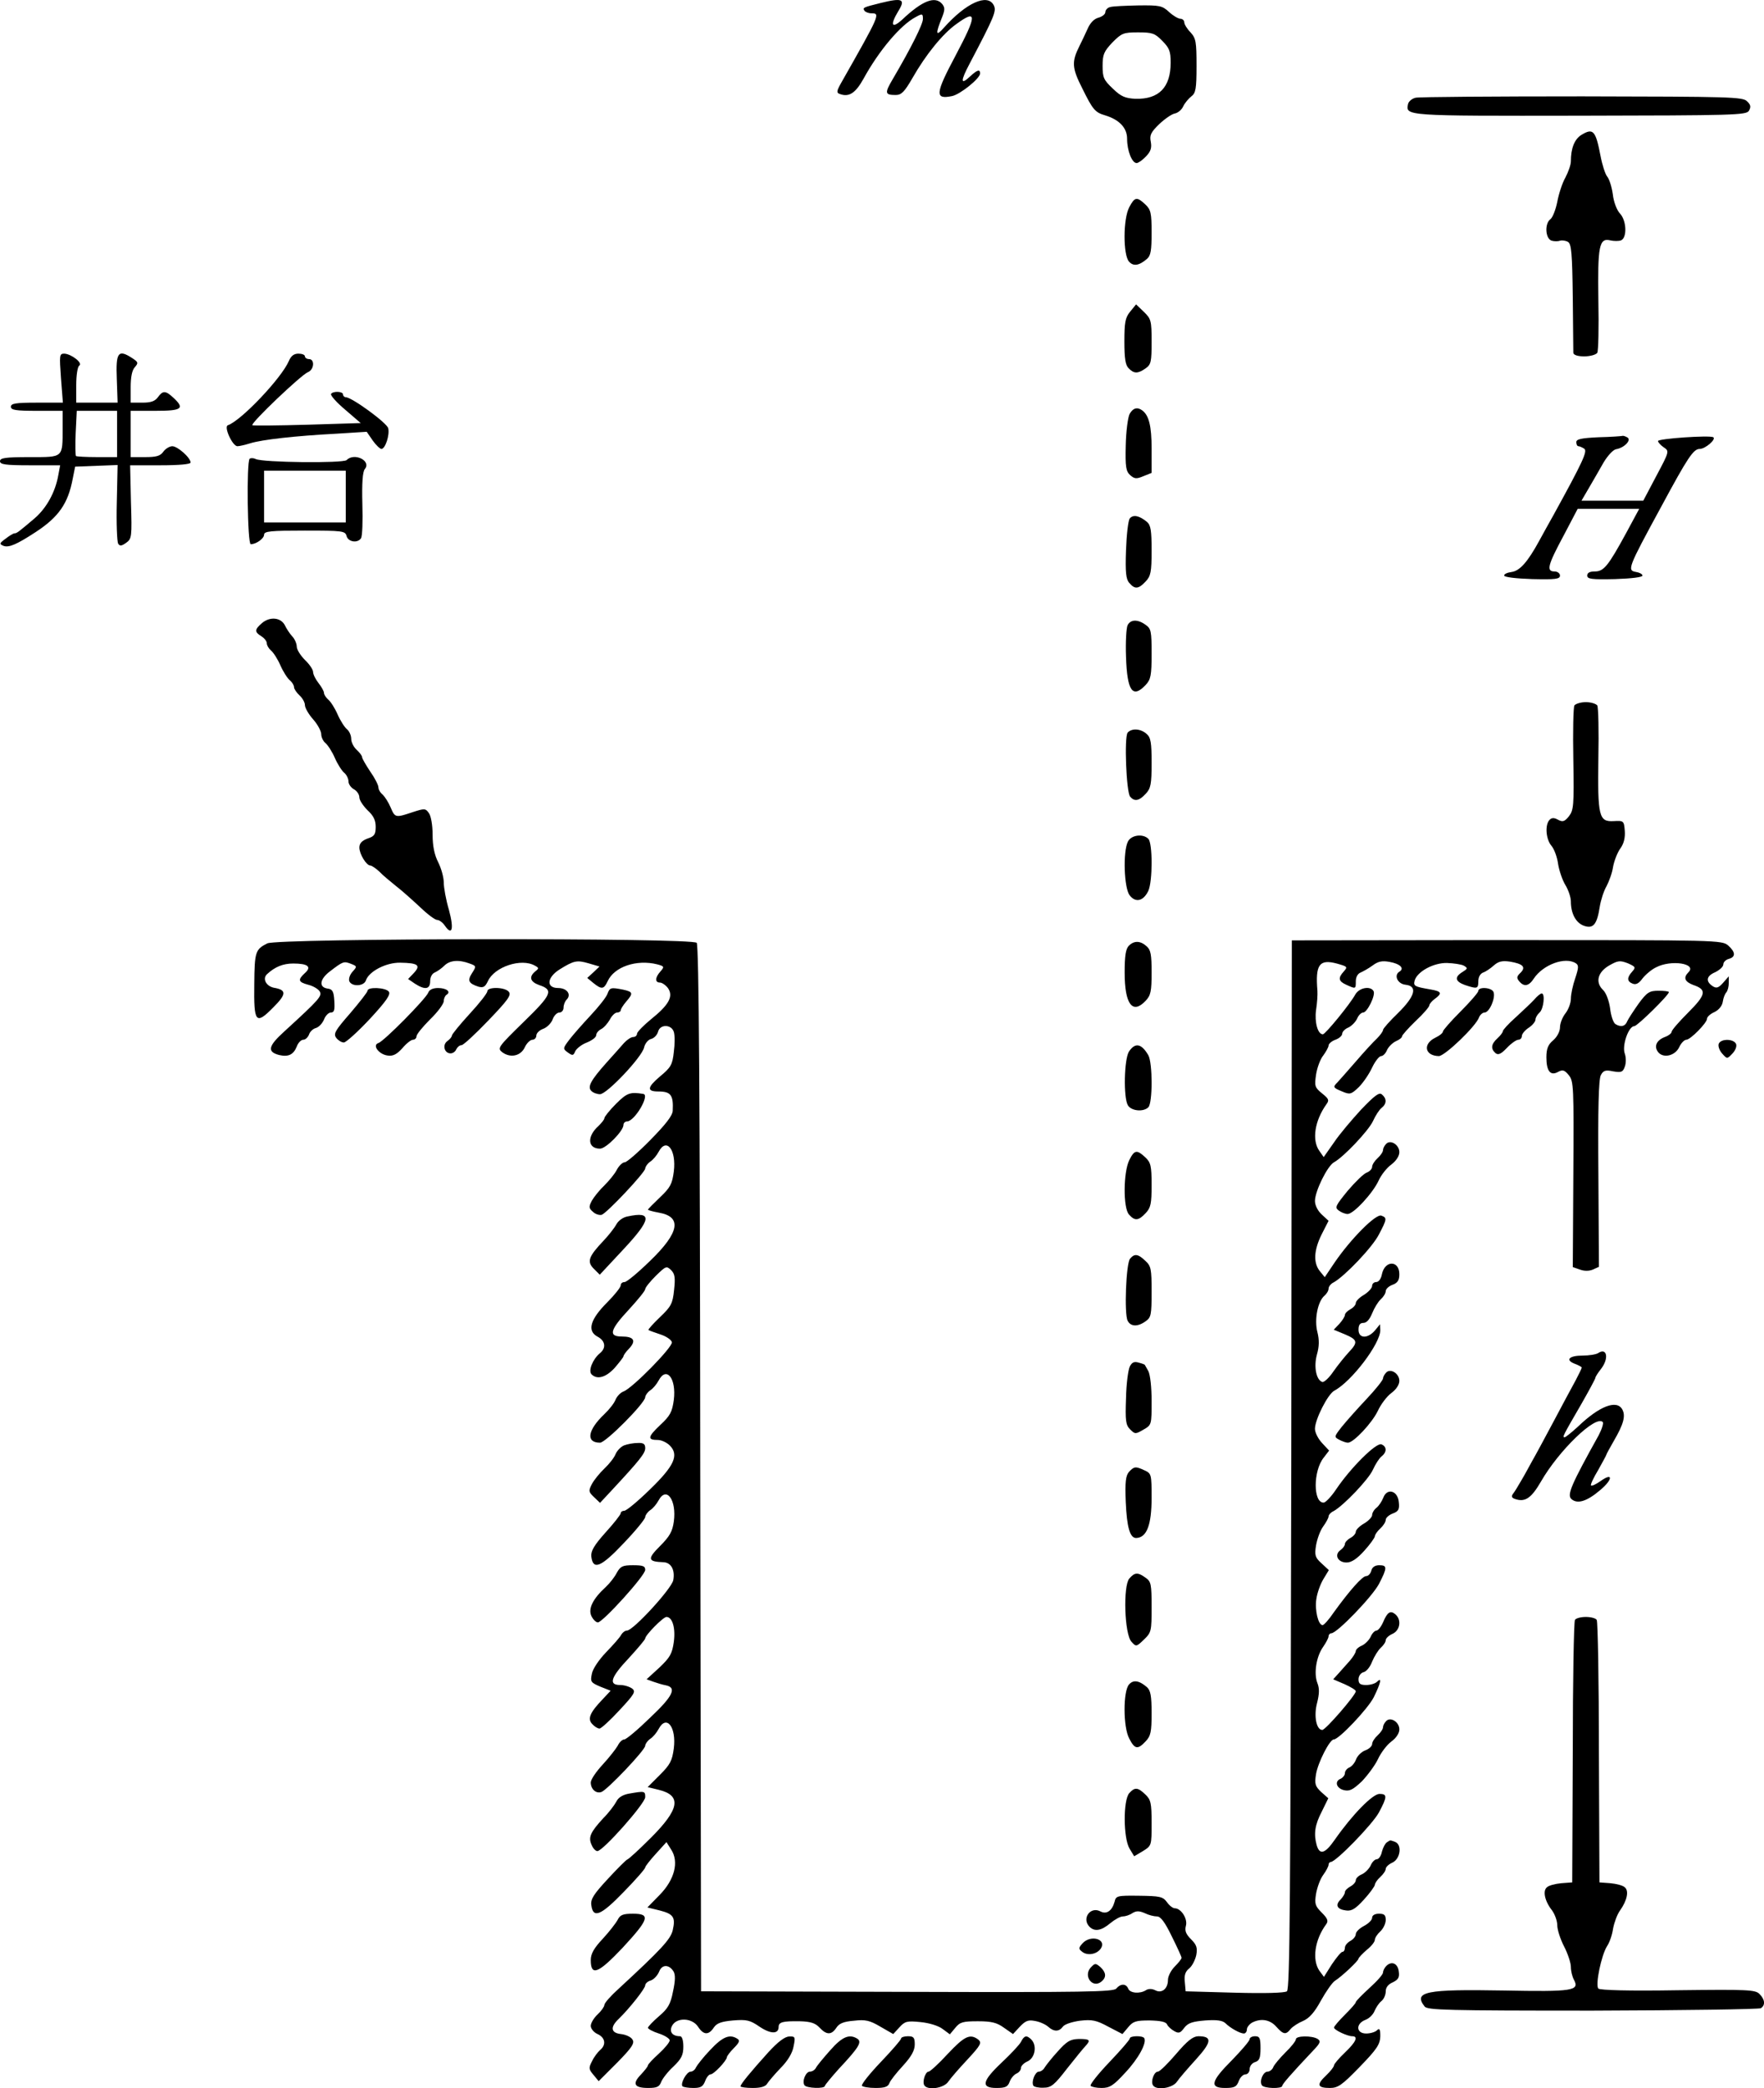 <?xml version="1.0" standalone="no"?>
<!DOCTYPE svg PUBLIC "-//W3C//DTD SVG 20010904//EN"
 "http://www.w3.org/TR/2001/REC-SVG-20010904/DTD/svg10.dtd">
<svg version="1.0" xmlns="http://www.w3.org/2000/svg"
 width="647.941pt" height="766.987pt" viewBox="0 0 647.941 766.987"
 preserveAspectRatio="xMidYMid meet">
<g transform="translate(-20,829.892) scale(0.1,-0.1)"
fill="#000000" stroke="none">
<g>
<path d="M3435 8288 c-64 -16 -67 -17 -60 -28 3 -5 15 -10 26 -10 33 0 32 -3
-111 -255 -17 -30 -18 -37 -6 -41 34 -13 58 2 88 56 57 104 136 197 191 226
25 14 27 13 27 -7 0 -19 -44 -107 -111 -221 -30 -51 -29 -58 11 -58 21 0 32
11 62 63 49 86 111 162 160 197 78 57 77 34 -2 -115 -75 -141 -77 -162 -13
-149 30 6 103 65 103 83 0 17 -11 13 -37 -11 -35 -33 -36 -18 -1 48 92 175 99
193 88 214 -23 44 -102 8 -183 -83 -30 -34 -32 -24 -6 40 10 26 10 34 0 47
-26 31 -73 13 -148 -58 -38 -34 -44 -19 -14 31 28 45 17 51 -64 31z"/>
</g>
<g>
<path d="M4278 8273 c-10 -2 -18 -11 -18 -19 0 -7 -11 -16 -25 -20 -16 -4 -31
-19 -41 -43 -9 -20 -22 -47 -29 -61 -29 -58 -28 -80 10 -155 39 -79 47 -89 85
-100 52 -16 80 -46 80 -86 0 -44 18 -89 35 -89 6 0 22 11 35 25 17 18 21 31
17 53 -5 24 0 35 31 65 20 19 46 37 57 39 11 2 25 13 31 26 6 13 20 29 30 37
16 12 19 27 19 112 0 88 -2 101 -22 123 -13 13 -23 30 -23 37 0 7 -7 13 -14
13 -8 0 -27 11 -42 25 -25 23 -34 25 -113 24 -47 -1 -94 -3 -103 -6z m191
-124 c26 -26 31 -38 31 -80 0 -91 -43 -135 -129 -133 -38 2 -53 8 -83 37 -34
32 -38 41 -38 84 0 42 5 53 36 86 34 34 40 37 94 37 52 0 62 -3 89 -31z"/>
</g>
<g>
<path d="M5400 7940 c-14 -3 -26 -14 -28 -23 -9 -44 -15 -44 629 -43 569 1
613 2 623 18 8 14 7 22 -7 35 -16 16 -61 17 -605 18 -323 0 -599 -2 -612 -5z"/>
</g>
<g>
<path d="M6008 7803 c-25 -16 -38 -49 -38 -97 0 -12 -9 -38 -20 -59 -12 -21
-25 -62 -30 -90 -6 -29 -17 -57 -25 -63 -22 -16 -19 -71 4 -79 10 -3 24 -3 32
0 8 2 21 0 29 -5 12 -8 15 -43 17 -202 1 -106 2 -199 2 -205 1 -8 16 -13 40
-13 22 0 43 6 48 13 4 6 6 94 4 193 -3 200 3 230 44 220 13 -3 31 -3 39 0 23
9 21 73 -4 99 -11 12 -23 42 -26 71 -4 27 -13 56 -21 65 -7 9 -18 43 -24 75
-18 94 -27 104 -71 77z"/>
</g>
<g>
<path d="M4348 7538 c-23 -43 -23 -175 -1 -200 16 -18 37 -15 66 10 14 12 17
31 17 97 0 72 -3 84 -23 103 -31 29 -39 28 -59 -10z"/>
</g>
<g>
<path d="M4351 7154 c-18 -22 -21 -40 -21 -110 0 -62 4 -87 16 -98 19 -20 34
-20 62 0 20 14 22 24 22 98 0 78 -2 84 -29 110 l-28 27 -22 -27z"/>
</g>
<g>
<path d="M424 6910 l7 -90 -96 0 c-78 0 -95 -3 -95 -15 0 -12 17 -15 95 -15
l95 0 0 -62 c0 -112 4 -108 -121 -108 -90 0 -109 -3 -109 -15 0 -12 19 -15
110 -15 l111 0 -7 -37 c-11 -62 -43 -120 -87 -158 -58 -49 -65 -55 -74 -55 -4
0 -19 -9 -33 -20 -23 -17 -23 -19 -7 -26 20 -7 48 5 117 50 86 56 120 106 137
196 l9 45 78 3 78 3 -3 -138 c-2 -76 1 -144 5 -151 6 -9 12 -9 29 3 21 15 22
21 18 150 l-3 135 111 0 c71 0 111 4 111 10 0 18 -48 60 -67 60 -10 0 -25 -9
-33 -20 -11 -16 -26 -20 -67 -20 l-53 0 0 85 0 85 90 0 c98 0 110 8 67 48 -29
27 -39 27 -57 2 -11 -15 -26 -20 -57 -20 l-43 0 0 57 c0 37 5 62 15 73 14 16
13 19 -10 34 -51 33 -60 21 -56 -77 l3 -87 -76 0 -76 0 0 64 c0 38 5 68 11 72
15 9 -29 43 -55 44 -18 0 -18 -6 -12 -90z m206 -205 l0 -85 -73 0 c-41 0 -76
2 -78 4 -2 2 -3 41 -1 85 l4 81 74 0 74 0 0 -85z"/>
</g>
<g>
<path d="M1261 6973 c-27 -63 -175 -219 -224 -236 -16 -5 17 -77 35 -77 7 0
29 5 48 11 42 13 163 27 316 35 l111 7 22 -32 c12 -17 27 -31 32 -31 14 0 31
51 25 76 -5 20 -134 114 -156 114 -5 0 -10 5 -10 10 0 12 -37 13 -44 2 -3 -5
20 -31 52 -58 l57 -49 -195 -6 c-107 -3 -198 -4 -203 -2 -9 6 179 185 204 195
23 9 26 48 4 48 -8 0 -15 5 -15 10 0 6 -11 10 -24 10 -16 0 -27 -8 -35 -27z"/>
</g>
<g>
<path d="M4349 6778 c-6 -12 -13 -64 -14 -115 -2 -79 1 -95 16 -109 16 -14 23
-15 49 -4 l30 12 0 89 c0 84 -10 123 -35 141 -18 13 -34 8 -46 -14z"/>
</g>
<g>
<path d="M6073 6693 c-65 -3 -83 -7 -83 -18 0 -8 3 -15 8 -15 4 0 13 -4 21 -9
13 -9 -4 -46 -114 -246 -14 -25 -37 -66 -51 -92 -43 -79 -72 -111 -102 -115
-15 -2 -27 -7 -27 -13 0 -6 43 -11 103 -13 86 -2 102 0 102 13 0 8 -9 15 -20
15 -31 0 -25 23 33 131 l52 99 113 0 113 0 -48 -89 c-66 -121 -82 -141 -115
-141 -19 0 -28 -5 -28 -15 0 -13 16 -15 103 -13 61 2 101 7 100 13 -1 6 -11
11 -23 13 -34 6 -32 12 93 242 96 178 117 210 140 210 21 0 62 36 50 43 -13 8
-203 -5 -203 -14 0 -4 9 -15 21 -23 21 -14 21 -15 -27 -105 l-48 -91 -113 0
-114 0 28 48 c15 26 39 67 53 92 15 25 35 47 46 49 30 5 57 33 42 43 -7 4 -15
7 -18 6 -3 -1 -42 -4 -87 -5z"/>
</g>
<g>
<path d="M1117 6614 c-12 -12 -8 -314 4 -314 20 0 49 21 49 35 0 13 25 15 149
15 140 0 149 -1 154 -20 6 -22 41 -27 53 -8 5 7 7 64 5 126 -2 77 1 118 9 128
25 30 -38 62 -67 33 -12 -12 -309 -9 -334 4 -8 4 -18 4 -22 1z m353 -139 l0
-95 -150 0 -150 0 0 95 0 95 150 0 150 0 0 -95z"/>
</g>
<g>
<path d="M4350 6395 c-6 -7 -12 -60 -14 -117 -3 -81 0 -107 12 -120 20 -24 34
-23 60 5 19 20 22 35 22 114 0 73 -3 93 -17 105 -28 23 -50 28 -63 13z"/>
</g>
<g>
<path d="M1163 6011 c-28 -24 -29 -33 -3 -49 11 -7 20 -18 20 -26 0 -7 7 -19
15 -26 9 -7 25 -32 35 -55 10 -23 26 -48 35 -55 8 -7 15 -18 15 -25 0 -6 9
-20 20 -30 11 -10 20 -26 20 -36 0 -10 14 -34 30 -52 17 -19 30 -44 30 -55 0
-11 7 -25 15 -32 9 -7 25 -32 35 -55 10 -23 26 -48 35 -55 8 -7 15 -21 15 -31
0 -10 9 -23 20 -29 11 -6 20 -19 20 -30 0 -10 14 -31 30 -47 22 -20 30 -37 30
-61 0 -28 -5 -35 -30 -43 -21 -8 -30 -18 -30 -33 0 -24 26 -66 40 -66 5 0 20
-10 33 -22 12 -13 40 -36 61 -53 21 -16 60 -51 88 -77 28 -27 56 -48 64 -48 7
0 20 -9 28 -21 27 -39 34 -12 15 58 -11 37 -19 82 -19 101 0 18 -9 51 -20 73
-14 27 -21 60 -21 102 0 35 -6 70 -14 80 -12 17 -16 17 -59 3 -63 -21 -65 -21
-81 17 -8 19 -21 39 -29 47 -9 7 -16 19 -16 27 0 8 -13 34 -30 58 -16 24 -30
48 -30 53 0 5 -9 17 -20 27 -11 10 -20 28 -20 40 0 13 -7 28 -15 35 -9 7 -25
32 -35 55 -10 23 -26 48 -35 55 -8 7 -15 18 -15 24 0 6 -9 22 -20 36 -11 14
-20 32 -20 41 0 8 -13 28 -30 44 -16 16 -30 38 -30 49 0 10 -7 28 -17 38 -9
10 -21 28 -27 41 -15 28 -54 32 -83 8z"/>
</g>
<g>
<path d="M4342 6003 c-5 -10 -8 -62 -6 -116 4 -126 24 -155 72 -104 19 20 22
35 22 115 0 83 -2 92 -22 106 -29 21 -55 20 -66 -1z"/>
</g>
<g>
<path d="M5983 5708 c-4 -7 -6 -96 -4 -198 3 -170 1 -187 -16 -209 -16 -20
-23 -22 -40 -13 -14 8 -23 8 -31 0 -18 -18 -14 -72 7 -96 10 -12 21 -42 24
-66 4 -25 16 -60 27 -78 11 -18 20 -45 20 -60 0 -44 18 -78 47 -89 35 -13 49
4 59 69 4 25 15 59 25 76 9 17 21 49 24 71 4 22 16 53 27 68 13 18 18 40 16
65 -3 36 -4 37 -41 35 -54 -3 -59 17 -56 232 2 99 0 186 -4 193 -5 6 -23 12
-42 12 -19 0 -37 -6 -42 -12z"/>
</g>
<g>
<path d="M4342 5608 c-13 -17 -5 -217 9 -235 16 -19 33 -16 57 10 19 20 22 35
22 114 0 74 -3 93 -18 106 -22 20 -55 22 -70 5z"/>
</g>
<g>
<path d="M4343 5208 c-19 -39 -14 -170 6 -197 22 -29 51 -22 69 16 16 35 16
175 0 191 -20 20 -63 14 -75 -10z"/>
</g>
<g>
<path d="M1182 4834 c-44 -22 -47 -31 -48 -149 -2 -143 5 -152 70 -86 49 49
49 64 2 72 -29 6 -43 34 -25 50 29 27 59 39 96 39 54 0 69 -12 43 -35 -27 -25
-25 -33 12 -43 17 -4 36 -15 42 -24 10 -17 1 -28 -128 -146 -61 -55 -66 -76
-21 -88 34 -8 53 1 65 31 5 14 16 25 24 25 8 0 17 9 21 19 3 10 14 21 25 24
11 3 24 17 30 31 5 14 17 26 25 26 13 0 15 9 13 43 -2 35 -7 43 -25 45 -33 5
-29 35 10 64 47 36 50 37 76 27 23 -9 23 -10 6 -29 -10 -11 -15 -26 -12 -35 9
-21 54 -19 61 3 11 33 74 66 126 65 65 -1 77 -9 50 -38 l-21 -22 25 -17 c37
-24 56 -21 56 9 0 15 7 28 17 32 9 4 25 15 35 25 20 20 53 23 93 8 25 -9 25
-10 9 -35 -18 -28 -13 -38 23 -50 18 -5 25 -1 35 20 24 53 123 86 173 57 15
-8 15 -10 1 -21 -24 -20 -19 -38 14 -50 54 -18 48 -34 -57 -136 -94 -92 -97
-96 -78 -111 30 -22 68 -14 83 19 7 15 20 27 28 27 7 0 14 7 14 15 0 9 11 20
25 25 14 5 30 21 35 35 5 14 16 25 25 25 8 0 15 8 15 18 0 10 5 23 11 29 19
19 2 43 -31 43 -44 0 -42 38 5 68 53 33 64 35 106 23 l41 -12 -22 -21 -23 -21
23 -19 c30 -24 38 -23 52 7 24 53 106 81 182 62 26 -7 27 -9 12 -26 -20 -22
-21 -41 -2 -41 8 0 22 -10 30 -21 20 -30 3 -61 -63 -114 -27 -22 -50 -46 -51
-52 0 -7 -6 -13 -14 -13 -8 0 -23 -10 -34 -22 -11 -13 -40 -45 -65 -73 -57
-64 -70 -88 -55 -103 7 -7 21 -12 32 -12 25 0 154 136 162 172 3 14 15 29 26
31 11 3 22 15 25 26 7 29 49 28 58 0 4 -12 4 -45 0 -74 -5 -47 -11 -57 -51
-90 -47 -40 -49 -55 -6 -55 46 0 56 -13 53 -71 -1 -18 -26 -50 -82 -107 -44
-45 -87 -82 -94 -82 -8 0 -21 -12 -29 -27 -8 -16 -29 -41 -46 -58 -17 -16 -38
-42 -46 -56 -12 -23 -11 -28 4 -41 9 -9 24 -13 32 -11 20 7 159 155 160 170 0
6 8 18 18 25 11 7 24 23 31 36 29 55 66 8 56 -72 -6 -46 -13 -59 -51 -95 -24
-23 -44 -43 -44 -45 0 -2 18 -7 40 -11 86 -15 76 -73 -32 -177 -44 -43 -86
-78 -94 -78 -8 0 -14 -5 -14 -12 0 -7 -22 -35 -50 -63 -62 -62 -74 -104 -36
-125 29 -15 34 -41 10 -61 -27 -22 -44 -65 -31 -78 20 -20 52 -12 85 24 17 20
32 39 32 42 0 4 9 17 21 29 27 29 17 44 -27 44 -50 0 -44 24 26 99 33 36 60
69 60 75 0 6 18 28 39 49 37 36 39 37 56 21 14 -14 16 -28 11 -73 -5 -50 -11
-61 -52 -100 -25 -24 -44 -45 -42 -47 2 -2 22 -9 43 -16 22 -7 41 -20 43 -29
3 -18 -145 -169 -178 -181 -11 -4 -24 -18 -29 -30 -5 -13 -23 -36 -41 -53 -62
-59 -69 -105 -16 -105 21 0 165 145 166 167 0 6 8 18 18 25 11 7 24 23 31 36
29 55 66 8 56 -71 -6 -44 -13 -58 -51 -93 -45 -43 -47 -54 -7 -54 12 0 32 -9
43 -20 35 -35 17 -75 -73 -162 -44 -43 -86 -78 -94 -78 -7 0 -13 -4 -13 -9 0
-5 -25 -37 -56 -71 -42 -47 -54 -68 -52 -88 6 -52 36 -39 119 49 44 46 79 89
79 96 0 6 8 18 18 25 11 7 24 23 31 36 29 54 67 1 56 -78 -5 -36 -15 -54 -51
-90 -47 -47 -45 -57 13 -59 28 -1 43 -28 36 -66 -6 -31 -147 -185 -170 -185
-7 0 -16 -7 -21 -15 -4 -9 -29 -37 -55 -64 -27 -28 -50 -62 -53 -80 -6 -29 -4
-32 31 -47 l38 -15 -30 -32 c-47 -49 -56 -72 -37 -91 8 -9 20 -16 26 -16 6 0
39 30 73 67 56 60 61 69 47 80 -10 7 -29 13 -44 13 -44 0 -35 28 32 99 33 36
60 68 60 72 0 12 66 79 78 79 22 0 34 -41 27 -92 -6 -43 -14 -57 -53 -94 l-47
-43 25 -9 c14 -5 34 -11 45 -13 42 -8 28 -39 -57 -119 -45 -44 -88 -80 -95
-80 -7 0 -18 -10 -24 -23 -7 -12 -31 -43 -55 -69 -24 -26 -44 -55 -44 -66 0
-24 19 -42 39 -35 21 7 161 154 161 170 0 6 8 18 18 25 11 7 24 23 31 36 29
55 66 8 56 -71 -6 -45 -13 -59 -51 -97 l-45 -45 41 -10 c85 -21 76 -71 -29
-176 -42 -42 -81 -78 -87 -80 -5 -2 -38 -35 -72 -72 -50 -54 -63 -73 -60 -95
6 -51 35 -39 119 48 44 45 79 85 79 90 0 4 18 27 39 50 l39 43 17 -27 c30 -45
13 -111 -42 -167 l-45 -46 45 -11 c51 -13 59 -25 48 -73 -8 -33 -42 -70 -198
-214 -29 -26 -53 -53 -53 -60 0 -6 -11 -22 -25 -35 -14 -13 -25 -32 -25 -42 0
-10 11 -24 25 -30 28 -13 33 -39 9 -59 -8 -7 -22 -25 -29 -40 -13 -25 -13 -30
5 -51 l19 -23 68 68 c55 56 65 72 56 85 -5 9 -24 18 -42 20 -37 4 -41 25 -8
56 39 38 97 111 97 123 0 6 9 15 21 18 11 4 24 18 30 32 10 27 36 28 53 1 7
-12 7 -33 -2 -74 -9 -47 -19 -63 -52 -91 -22 -19 -40 -38 -40 -42 0 -4 18 -14
40 -21 22 -7 40 -19 40 -25 0 -7 -18 -29 -40 -49 -22 -20 -40 -39 -40 -43 0
-4 -12 -19 -26 -34 -33 -34 -24 -49 27 -49 32 0 41 4 48 23 5 12 25 38 45 56
29 28 36 42 36 73 0 24 -5 38 -12 38 -29 0 -41 17 -29 39 17 31 73 29 95 -4
20 -31 39 -32 58 -3 11 16 27 22 71 26 50 4 62 1 97 -23 40 -27 70 -28 70 -1
0 18 15 22 78 21 40 -1 57 -7 72 -23 26 -28 44 -28 62 -1 10 16 27 23 65 26
42 5 58 1 97 -22 l47 -27 23 25 c20 22 28 24 77 19 31 -3 65 -13 81 -25 l27
-20 20 24 c17 21 28 24 83 24 50 0 70 -5 96 -24 l33 -23 25 27 c21 22 31 26
56 21 18 -3 39 -13 48 -21 21 -19 40 -19 54 0 6 9 34 18 63 22 44 5 60 2 104
-22 l52 -27 21 25 c18 22 29 25 79 25 40 -1 60 -5 64 -15 3 -7 15 -18 26 -24
17 -10 23 -7 37 12 14 18 30 23 77 27 43 3 63 0 74 -10 18 -18 54 -38 68 -38
6 0 11 7 11 15 0 8 9 19 19 25 33 17 66 11 89 -15 26 -29 35 -31 53 -8 8 9 28
22 45 29 23 10 42 31 66 75 19 34 42 67 52 73 24 15 86 73 86 81 0 3 14 18 30
32 17 13 30 30 30 37 0 7 9 21 20 31 11 10 20 29 20 42 0 18 -5 23 -25 23 -15
0 -25 -6 -25 -15 0 -8 -13 -21 -30 -30 -17 -9 -30 -22 -30 -30 0 -8 -9 -19
-20 -25 -11 -6 -20 -17 -20 -25 0 -8 -4 -15 -9 -15 -5 0 -22 -21 -39 -46 l-29
-46 -17 23 c-27 40 -17 113 25 170 9 12 6 21 -16 43 -24 24 -27 32 -21 69 4
23 15 54 26 69 11 15 20 32 20 38 0 5 4 10 8 10 19 0 154 139 177 182 31 58
31 68 2 68 -25 0 -99 -75 -164 -168 -36 -52 -56 -58 -67 -19 -11 41 -6 74 19
122 l24 49 -26 23 c-22 21 -25 29 -19 66 7 42 50 127 65 127 19 0 125 112 147
155 26 53 31 76 12 57 -7 -7 -25 -12 -40 -12 -22 0 -28 5 -28 21 0 12 8 23 18
26 11 2 25 20 32 39 8 19 22 42 32 51 10 9 18 21 18 28 0 6 11 17 25 23 28 13
34 52 10 72 -18 15 -29 8 -45 -30 -7 -16 -18 -30 -24 -30 -6 0 -16 -10 -21
-22 -6 -13 -20 -27 -32 -33 -13 -5 -23 -15 -23 -20 0 -6 -10 -22 -22 -36 -12
-13 -30 -34 -41 -46 l-20 -22 42 -18 c22 -10 41 -21 41 -26 0 -14 -111 -142
-123 -142 -22 0 -32 52 -19 100 8 32 9 52 1 72 -14 36 -4 98 21 133 11 16 20
33 20 39 0 6 5 11 10 11 21 0 150 134 175 181 31 60 31 69 1 69 -15 0 -26 -7
-29 -20 -3 -11 -11 -20 -19 -20 -14 0 -60 -52 -118 -132 -18 -27 -37 -48 -42
-48 -16 0 -29 55 -23 95 3 23 15 56 26 74 l20 33 -27 25 c-23 21 -26 29 -20
66 4 23 15 54 26 69 11 15 20 32 20 37 0 6 8 15 19 20 36 20 128 116 144 152
9 20 23 42 32 49 20 16 19 36 -1 44 -19 7 -112 -85 -166 -165 -18 -27 -39 -49
-46 -49 -39 -1 -39 116 0 165 l20 26 -26 28 c-14 15 -26 38 -26 52 0 34 47
127 71 140 64 34 169 173 169 222 l-1 22 -18 -22 c-27 -32 -61 -31 -61 2 0 17
5 25 18 25 12 0 23 13 32 35 8 20 22 43 32 52 10 9 18 22 18 30 0 7 11 18 25
23 19 7 25 17 25 39 0 51 -53 52 -64 0 -3 -17 -12 -29 -21 -29 -8 0 -15 -6
-15 -14 0 -8 -14 -23 -30 -33 -16 -9 -30 -23 -30 -30 0 -7 -9 -17 -20 -23 -11
-6 -20 -15 -20 -21 0 -5 -9 -20 -20 -32 l-21 -22 41 -17 c47 -20 49 -29 14
-66 -14 -15 -39 -46 -56 -70 -16 -24 -35 -41 -41 -39 -22 7 -32 55 -20 100 9
31 9 55 2 83 -12 46 1 113 26 134 8 7 15 18 15 26 0 7 8 18 19 23 41 23 143
130 166 176 30 57 30 61 9 69 -20 8 -112 -85 -171 -171 l-37 -55 -18 22 c-25
31 -22 78 7 136 l25 49 -25 23 c-15 14 -25 34 -25 50 0 36 46 129 70 142 35
19 126 115 143 151 9 20 23 42 32 49 19 15 19 34 1 49 -10 9 -26 -3 -76 -55
-34 -37 -80 -91 -100 -121 l-38 -54 -16 23 c-28 39 -17 111 26 171 11 15 9 20
-16 40 -27 22 -28 27 -22 69 4 26 16 58 27 71 10 14 19 30 19 36 0 6 11 16 25
21 14 5 25 15 25 22 0 7 10 18 23 23 12 6 26 20 32 33 5 12 15 22 22 22 15 0
47 65 38 79 -12 20 -53 12 -67 -13 -19 -35 -110 -146 -119 -146 -19 0 -31 45
-25 89 4 25 6 57 5 71 -8 96 7 117 71 100 39 -11 41 -12 26 -29 -22 -24 -20
-36 9 -49 35 -16 35 -16 35 13 0 15 7 28 18 32 9 4 29 15 44 26 20 15 35 18
62 13 39 -7 56 -24 36 -36 -21 -13 -7 -45 23 -48 45 -5 35 -42 -28 -104 -30
-29 -55 -57 -55 -62 0 -5 -10 -19 -22 -31 -13 -12 -48 -50 -78 -85 -30 -35
-61 -69 -67 -76 -18 -18 -17 -20 17 -34 28 -12 33 -11 61 16 16 16 38 48 49
72 11 23 26 42 33 42 7 0 17 10 22 23 6 12 20 26 33 32 12 5 22 13 22 18 0 4
23 30 50 56 28 26 50 52 50 57 0 5 9 16 20 24 29 21 25 28 -17 35 -57 10 -62
12 -57 32 9 33 69 66 119 65 25 -1 53 -5 62 -10 15 -9 14 -11 -5 -23 -31 -19
-27 -35 9 -48 45 -15 49 -14 49 14 0 15 7 28 18 32 9 3 27 15 39 26 17 15 31
18 59 14 48 -8 60 -20 39 -41 -14 -13 -15 -19 -5 -31 18 -22 36 -18 54 10 34
51 115 81 154 56 11 -7 11 -16 -2 -55 -9 -26 -16 -59 -16 -75 0 -16 -9 -40
-20 -54 -11 -14 -20 -37 -20 -51 0 -15 -10 -35 -25 -48 -19 -16 -25 -31 -25
-63 0 -50 15 -69 43 -53 17 9 24 7 40 -13 17 -22 18 -42 16 -364 l-2 -340 26
-9 c16 -6 34 -6 48 0 l22 10 -2 341 c-2 239 1 348 9 363 9 17 17 20 45 14 30
-5 36 -3 43 17 5 13 5 34 0 48 -11 30 14 101 35 101 11 0 127 114 127 125 0 3
-17 5 -38 5 -33 0 -42 -5 -73 -47 -19 -27 -38 -56 -42 -65 -7 -19 -24 -23 -44
-10 -7 5 -16 30 -19 58 -4 28 -15 57 -26 67 -29 28 -20 65 23 90 32 18 39 19
68 8 29 -13 30 -15 16 -31 -20 -22 -19 -36 2 -44 12 -5 23 1 36 19 11 14 33
33 50 41 55 29 151 14 119 -18 -20 -20 -14 -35 18 -47 50 -17 47 -35 -19 -101
-34 -34 -61 -65 -61 -71 0 -5 -11 -14 -25 -19 -31 -12 -41 -35 -24 -56 19 -23
62 -13 77 19 7 15 19 27 26 27 15 0 76 62 76 77 0 7 12 18 28 25 16 8 28 23
30 38 2 14 8 29 13 34 5 6 9 21 9 35 l0 24 -21 -24 c-16 -18 -24 -21 -37 -13
-28 18 -25 38 8 52 16 8 30 20 30 29 0 8 9 17 20 20 26 7 25 25 -2 49 -23 20
-37 20 -813 20 l-790 -1 -2 -1925 c-3 -1601 -5 -1927 -16 -1935 -9 -6 -81 -8
-193 -5 l-179 5 -3 34 c-3 25 2 39 16 50 11 9 22 31 26 49 5 27 1 38 -19 58
-19 19 -24 31 -19 50 7 26 -18 64 -41 64 -7 0 -20 10 -29 23 -15 20 -26 22
-102 23 -80 1 -85 0 -90 -22 -9 -33 -29 -47 -51 -36 -38 21 -71 -26 -41 -56
19 -19 44 -14 76 13 17 14 37 25 46 25 9 0 25 5 35 12 15 9 25 9 46 0 14 -7
34 -12 45 -12 13 0 29 -21 54 -73 20 -40 36 -75 36 -79 0 -4 -11 -18 -25 -32
-14 -14 -25 -36 -25 -49 0 -33 -23 -51 -47 -38 -12 6 -25 6 -34 0 -22 -14 -59
-11 -65 6 -8 19 -28 19 -44 0 -10 -12 -116 -14 -768 -12 l-757 2 -3 1919 c-1
1378 -5 1923 -13 1932 -15 19 -1541 17 -1577 -2z"/>
</g>
<g>
<path d="M4346 4825 c-11 -12 -15 -37 -15 -98 0 -117 29 -155 77 -104 19 20
22 35 22 104 0 65 -3 83 -18 96 -23 21 -46 22 -66 2z"/>
</g>
<g>
<path d="M1550 4660 c0 -5 -29 -42 -64 -83 -55 -63 -62 -75 -51 -90 7 -9 19
-17 28 -17 8 0 51 39 96 87 61 66 77 90 69 100 -12 15 -78 18 -78 3z"/>
</g>
<g>
<path d="M1773 4653 c-9 -23 -163 -179 -183 -185 -24 -8 2 -42 34 -46 20 -3
34 5 54 27 14 17 32 31 39 31 7 0 13 6 13 13 0 7 23 35 50 62 28 27 50 57 50
67 0 9 5 20 10 23 18 11 0 25 -31 25 -19 0 -32 -6 -36 -17z"/>
</g>
<g>
<path d="M1990 4658 c0 -7 -29 -44 -65 -83 -35 -38 -64 -74 -65 -79 0 -5 -7
-14 -17 -21 -19 -14 -11 -45 12 -45 9 0 18 7 21 15 4 8 12 15 19 15 7 0 51 41
99 91 71 74 85 93 75 105 -14 18 -79 19 -79 2z"/>
</g>
<g>
<path d="M2431 4648 c-5 -13 -33 -48 -62 -79 -30 -32 -65 -72 -78 -89 -24 -32
-24 -33 -5 -47 17 -12 20 -12 27 5 5 10 24 25 43 32 19 8 34 19 34 27 0 7 8
17 18 22 10 5 24 21 32 35 7 14 19 26 27 26 7 0 13 4 13 8 0 5 9 19 20 32 27
31 25 36 -11 44 -46 9 -49 8 -58 -16z"/>
</g>
<g>
<path d="M5630 4659 c0 -5 -29 -39 -65 -75 -36 -36 -65 -69 -65 -74 0 -5 -12
-15 -27 -22 -48 -23 -40 -67 12 -68 22 0 138 111 148 143 4 9 13 17 20 17 18
0 41 54 33 75 -6 17 -56 21 -56 4z"/>
</g>
<g>
<path d="M5835 4627 c-11 -12 -42 -41 -68 -65 -26 -23 -47 -46 -47 -51 0 -4
-9 -16 -20 -26 -23 -21 -25 -38 -7 -54 10 -8 20 -4 42 19 16 17 35 30 42 30 7
0 13 6 13 14 0 7 11 21 25 30 14 9 25 23 25 30 0 7 7 19 15 26 15 13 21 70 8
70 -5 0 -17 -10 -28 -23z"/>
</g>
<g>
<path d="M6513 4465 c-3 -9 3 -25 13 -36 18 -20 18 -20 37 0 11 11 17 26 14
35 -8 20 -56 21 -64 1z"/>
</g>
<g>
<path d="M4347 4437 c-18 -28 -21 -170 -4 -198 13 -21 57 -25 75 -7 16 16 16
162 0 191 -25 43 -48 48 -71 14z"/>
</g>
<g>
<path d="M2463 4245 c-24 -24 -43 -48 -43 -53 0 -5 -10 -17 -21 -28 -44 -39
-41 -84 5 -84 22 0 86 65 86 87 0 7 6 13 13 13 28 0 85 97 60 101 -48 8 -60 4
-100 -36z"/>
</g>
<g>
<path d="M5292 4098 c-7 -7 -12 -17 -12 -23 0 -7 -9 -20 -20 -30 -11 -10 -20
-24 -20 -32 0 -7 -9 -17 -20 -21 -11 -4 -42 -34 -70 -67 -44 -54 -48 -61 -33
-72 9 -7 24 -13 33 -13 22 0 93 77 114 123 9 20 30 47 47 59 17 13 29 31 29
45 0 27 -32 47 -48 31z"/>
</g>
<g>
<path d="M4348 4038 c-22 -45 -23 -176 -1 -200 21 -24 35 -23 61 5 19 20 22
35 22 103 0 71 -3 83 -23 102 -31 29 -40 28 -59 -10z"/>
</g>
<g>
<path d="M2505 3831 c-17 -3 -34 -16 -41 -29 -7 -13 -28 -40 -47 -60 -55 -58
-62 -77 -36 -103 l22 -22 83 89 c108 115 112 145 19 125z"/>
</g>
<g>
<path d="M4351 3676 c-15 -17 -22 -204 -9 -228 11 -22 37 -23 66 -2 20 14 22
23 22 108 0 84 -2 95 -23 114 -27 26 -40 27 -56 8z"/>
</g>
<g>
<path d="M6070 3329 c-8 -5 -34 -9 -57 -9 -49 0 -65 -16 -29 -30 14 -5 26 -12
26 -14 0 -3 -11 -25 -23 -48 -13 -24 -50 -92 -82 -153 -32 -60 -67 -125 -77
-142 -10 -18 -27 -50 -39 -70 -12 -21 -26 -44 -31 -50 -7 -9 -6 -15 5 -19 38
-14 61 1 97 63 66 115 201 245 227 219 4 -4 -3 -26 -15 -49 -100 -180 -116
-217 -101 -233 22 -21 58 -10 108 33 46 39 46 65 0 32 -17 -12 -32 -19 -35
-16 -3 2 9 28 26 56 16 29 30 54 30 56 0 2 13 26 28 52 35 60 44 91 31 115
-20 37 -84 13 -163 -63 -23 -21 -45 -39 -49 -39 -9 0 -7 4 62 123 28 49 51 92
51 95 0 4 9 18 20 32 31 39 23 81 -10 59z"/>
</g>
<g>
<path d="M4350 3280 c-6 -12 -13 -64 -14 -117 -3 -82 -1 -98 15 -114 18 -18
20 -18 49 -1 30 17 30 18 30 105 0 51 -5 96 -12 110 -7 12 -13 23 -13 23 0 1
-10 5 -22 8 -16 5 -25 2 -33 -14z"/>
</g>
<g>
<path d="M5292 3258 c-7 -7 -12 -17 -12 -22 0 -6 -27 -40 -60 -75 -33 -35 -74
-81 -91 -102 -29 -37 -29 -38 -10 -48 11 -6 25 -11 32 -11 21 0 89 73 110 117
11 24 33 53 49 65 18 13 30 31 30 45 0 27 -32 47 -48 31z"/>
</g>
<g>
<path d="M2492 2990 c-12 -5 -26 -20 -31 -32 -5 -13 -23 -36 -41 -53 -17 -16
-38 -42 -46 -57 -13 -25 -12 -29 8 -48 l22 -21 41 44 c105 113 125 138 125
157 0 15 -6 20 -27 19 -16 0 -38 -4 -51 -9z"/>
</g>
<g>
<path d="M4347 2893 c-12 -14 -15 -37 -12 -110 4 -92 15 -133 38 -133 39 1 57
47 57 148 0 85 -1 89 -25 100 -34 16 -39 15 -58 -5z"/>
</g>
<g>
<path d="M5281 2798 c-5 -13 -16 -30 -25 -37 -9 -7 -16 -19 -16 -27 0 -7 -13
-21 -30 -31 -16 -9 -30 -23 -30 -30 0 -7 -9 -17 -20 -23 -11 -6 -20 -16 -20
-22 0 -6 -7 -16 -17 -23 -23 -17 -9 -45 23 -45 18 0 38 13 65 43 21 23 38 47
39 53 0 6 9 19 20 29 11 10 20 24 20 32 0 7 12 18 26 23 21 8 25 15 22 42 -4
42 -43 53 -57 16z"/>
</g>
<g>
<path d="M2466 2523 c-8 -16 -26 -39 -41 -53 -47 -43 -65 -79 -53 -106 6 -13
17 -24 24 -24 18 0 174 172 174 193 0 14 -9 17 -45 17 -38 0 -46 -4 -59 -27z"/>
</g>
<g>
<path d="M4348 2501 c-23 -27 -18 -204 8 -232 17 -19 18 -19 46 8 27 26 28 31
28 119 0 85 -2 94 -22 108 -29 21 -40 20 -60 -3z"/>
</g>
<g>
<path d="M5985 2349 c-4 -6 -8 -225 -8 -487 l-2 -477 -40 -3 c-22 -2 -46 -8
-53 -15 -16 -13 -8 -51 19 -85 10 -14 19 -38 19 -54 0 -16 11 -51 25 -78 14
-27 25 -61 25 -75 0 -15 5 -36 11 -47 22 -41 -2 -45 -260 -40 -283 5 -331 -4
-288 -59 11 -13 81 -15 617 -15 333 1 611 5 618 9 17 11 15 32 -5 52 -15 16
-44 17 -299 14 -181 -3 -286 0 -293 6 -12 13 11 123 32 156 9 13 19 42 22 64
4 22 15 52 25 66 27 38 34 73 18 86 -7 7 -31 13 -53 15 l-40 3 -2 477 c0 262
-4 481 -8 487 -3 6 -21 11 -40 11 -19 0 -37 -5 -40 -11z"/>
</g>
<g>
<path d="M4347 2112 c-22 -25 -22 -157 1 -199 20 -39 31 -41 60 -10 19 20 22
35 22 104 0 64 -4 83 -17 95 -29 25 -50 28 -66 10z"/>
</g>
<g>
<path d="M5292 1978 c-7 -7 -12 -17 -12 -23 0 -7 -9 -20 -20 -30 -11 -10 -20
-24 -20 -32 0 -7 -11 -18 -25 -23 -14 -5 -29 -20 -34 -33 -5 -14 -17 -27 -25
-30 -9 -4 -16 -13 -16 -21 0 -7 -7 -16 -15 -20 -24 -9 -17 -35 11 -42 21 -5
33 1 66 32 21 22 48 58 59 81 11 24 33 53 49 65 18 13 30 31 30 45 0 27 -32
47 -48 31z"/>
</g>
<g>
<path d="M4348 1713 c-23 -26 -22 -166 1 -204 l17 -28 32 19 c32 20 32 20 32
103 0 74 -3 86 -23 105 -28 27 -39 27 -59 5z"/>
</g>
<g>
<path d="M2510 1711 c-22 -4 -39 -14 -46 -29 -7 -13 -27 -40 -47 -60 -48 -52
-57 -71 -44 -99 5 -13 15 -23 21 -23 20 -1 175 174 176 198 0 23 -2 23 -60 13z"/>
</g>
<g>
<path d="M5294 1532 c-6 -4 -14 -19 -18 -34 -3 -16 -12 -28 -19 -28 -7 0 -17
-10 -22 -22 -6 -13 -20 -27 -32 -33 -13 -5 -23 -15 -23 -22 0 -7 -9 -17 -20
-23 -11 -6 -20 -15 -20 -21 0 -6 -7 -17 -15 -26 -22 -21 -14 -37 19 -41 21 -3
35 6 66 40 22 24 39 48 40 54 0 6 9 19 20 29 11 10 20 23 20 30 0 6 11 17 25
23 29 14 36 66 9 76 -19 7 -17 7 -30 -2z"/>
</g>
<g>
<path d="M2469 1248 c-7 -13 -31 -44 -55 -70 -32 -34 -44 -55 -44 -78 0 -61
27 -50 117 45 97 105 104 125 38 125 -36 0 -47 -4 -56 -22z"/>
</g>
<g>
<path d="M4176 1161 c-14 -16 -15 -20 -2 -30 20 -17 56 -10 70 12 21 34 -38
51 -68 18z"/>
</g>
<g>
<path d="M4206 1072 c-28 -32 8 -78 40 -51 19 16 17 33 -4 53 -18 15 -20 15
-36 -2z"/>
</g>
<g>
<path d="M5292 1078 c-6 -6 -12 -17 -12 -24 0 -7 -22 -32 -50 -57 -27 -25 -50
-48 -50 -52 0 -4 -18 -24 -40 -46 -22 -22 -40 -43 -40 -47 0 -9 49 -32 67 -32
23 0 14 -21 -27 -60 -22 -21 -40 -42 -40 -47 0 -5 -13 -22 -30 -38 -35 -33
-31 -45 15 -45 30 0 45 11 110 78 63 65 74 82 75 112 0 26 -3 31 -12 22 -7 -7
-25 -12 -40 -12 -37 0 -39 36 -3 50 14 5 29 20 34 33 5 12 16 29 25 36 9 7 16
23 16 36 0 14 9 26 26 33 20 10 25 18 22 39 -3 30 -26 41 -46 21z"/>
</g>
<g>
<path d="M2809 770 c-26 -27 -49 -57 -53 -65 -3 -8 -12 -15 -19 -15 -15 0 -39
-44 -30 -54 4 -3 21 -6 40 -6 27 0 35 5 43 25 5 14 14 25 20 25 12 0 59 50 60
63 0 4 12 20 26 34 20 20 23 28 12 34 -28 18 -54 7 -99 -41z"/>
</g>
<g>
<path d="M3023 762 c-65 -72 -103 -118 -103 -126 0 -3 20 -6 45 -6 29 0 47 5
53 16 5 8 27 34 49 57 27 27 44 56 48 80 7 34 6 37 -16 36 -16 0 -42 -20 -76
-57z"/>
</g>
<g>
<path d="M3250 769 c-25 -28 -49 -57 -53 -65 -4 -8 -14 -14 -22 -14 -15 0 -30
-35 -20 -50 7 -11 75 -14 75 -2 1 4 24 32 51 62 74 79 86 99 68 111 -29 18
-55 8 -99 -42z"/>
</g>
<g>
<path d="M3510 812 c0 -5 -34 -44 -75 -87 -41 -43 -72 -82 -69 -87 3 -4 25 -8
50 -8 33 0 46 4 51 18 3 9 26 38 50 64 31 34 43 56 43 78 0 25 -4 30 -25 30
-14 0 -25 -4 -25 -8z"/>
</g>
<g>
<path d="M3681 755 c-33 -36 -65 -65 -70 -65 -12 0 -24 -37 -16 -50 12 -20 72
-11 88 13 8 12 40 49 71 82 49 53 53 61 39 73 -30 22 -50 13 -112 -53z"/>
</g>
<g>
<path d="M3950 799 c-6 -11 -38 -45 -71 -76 -72 -68 -77 -93 -19 -93 33 0 42
4 49 24 5 13 17 26 25 29 9 4 16 13 16 20 0 8 11 19 25 25 27 13 35 58 13 80
-17 17 -26 15 -38 -9z"/>
</g>
<g>
<path d="M4350 812 c0 -5 -34 -44 -75 -87 -41 -43 -72 -82 -69 -87 3 -4 21 -8
40 -8 30 0 43 8 87 56 49 52 80 110 70 127 -6 10 -53 9 -53 -1z"/>
</g>
<g>
<path d="M4520 755 c-30 -35 -60 -65 -67 -65 -14 0 -27 -36 -18 -50 12 -20 72
-11 88 13 8 12 40 49 70 82 58 64 61 85 8 85 -20 -1 -40 -17 -81 -65z"/>
</g>
<g>
<path d="M4790 809 c0 -6 -29 -40 -65 -77 -78 -78 -83 -102 -25 -102 34 0 42
4 50 25 5 14 16 25 25 25 8 0 15 9 15 19 0 11 9 23 20 26 16 5 20 15 20 51 0
37 -3 44 -20 44 -11 0 -20 -5 -20 -11z"/>
</g>
<g>
<path d="M4960 809 c0 -6 -17 -28 -38 -48 -21 -21 -41 -45 -45 -54 -3 -9 -13
-17 -21 -17 -16 0 -31 -34 -21 -50 7 -12 75 -14 75 -2 0 6 30 41 114 130 26
27 28 34 16 42 -21 13 -80 12 -80 -1z"/>
</g>
<g>
<path d="M4085 764 c-22 -24 -43 -51 -48 -59 -4 -8 -14 -15 -21 -15 -14 0 -29
-38 -20 -52 3 -4 20 -8 37 -7 28 0 40 10 87 71 30 38 61 76 68 83 19 21 15 25
-25 25 -32 -1 -44 -8 -78 -46z"/>
</g>
</g>
</svg>

